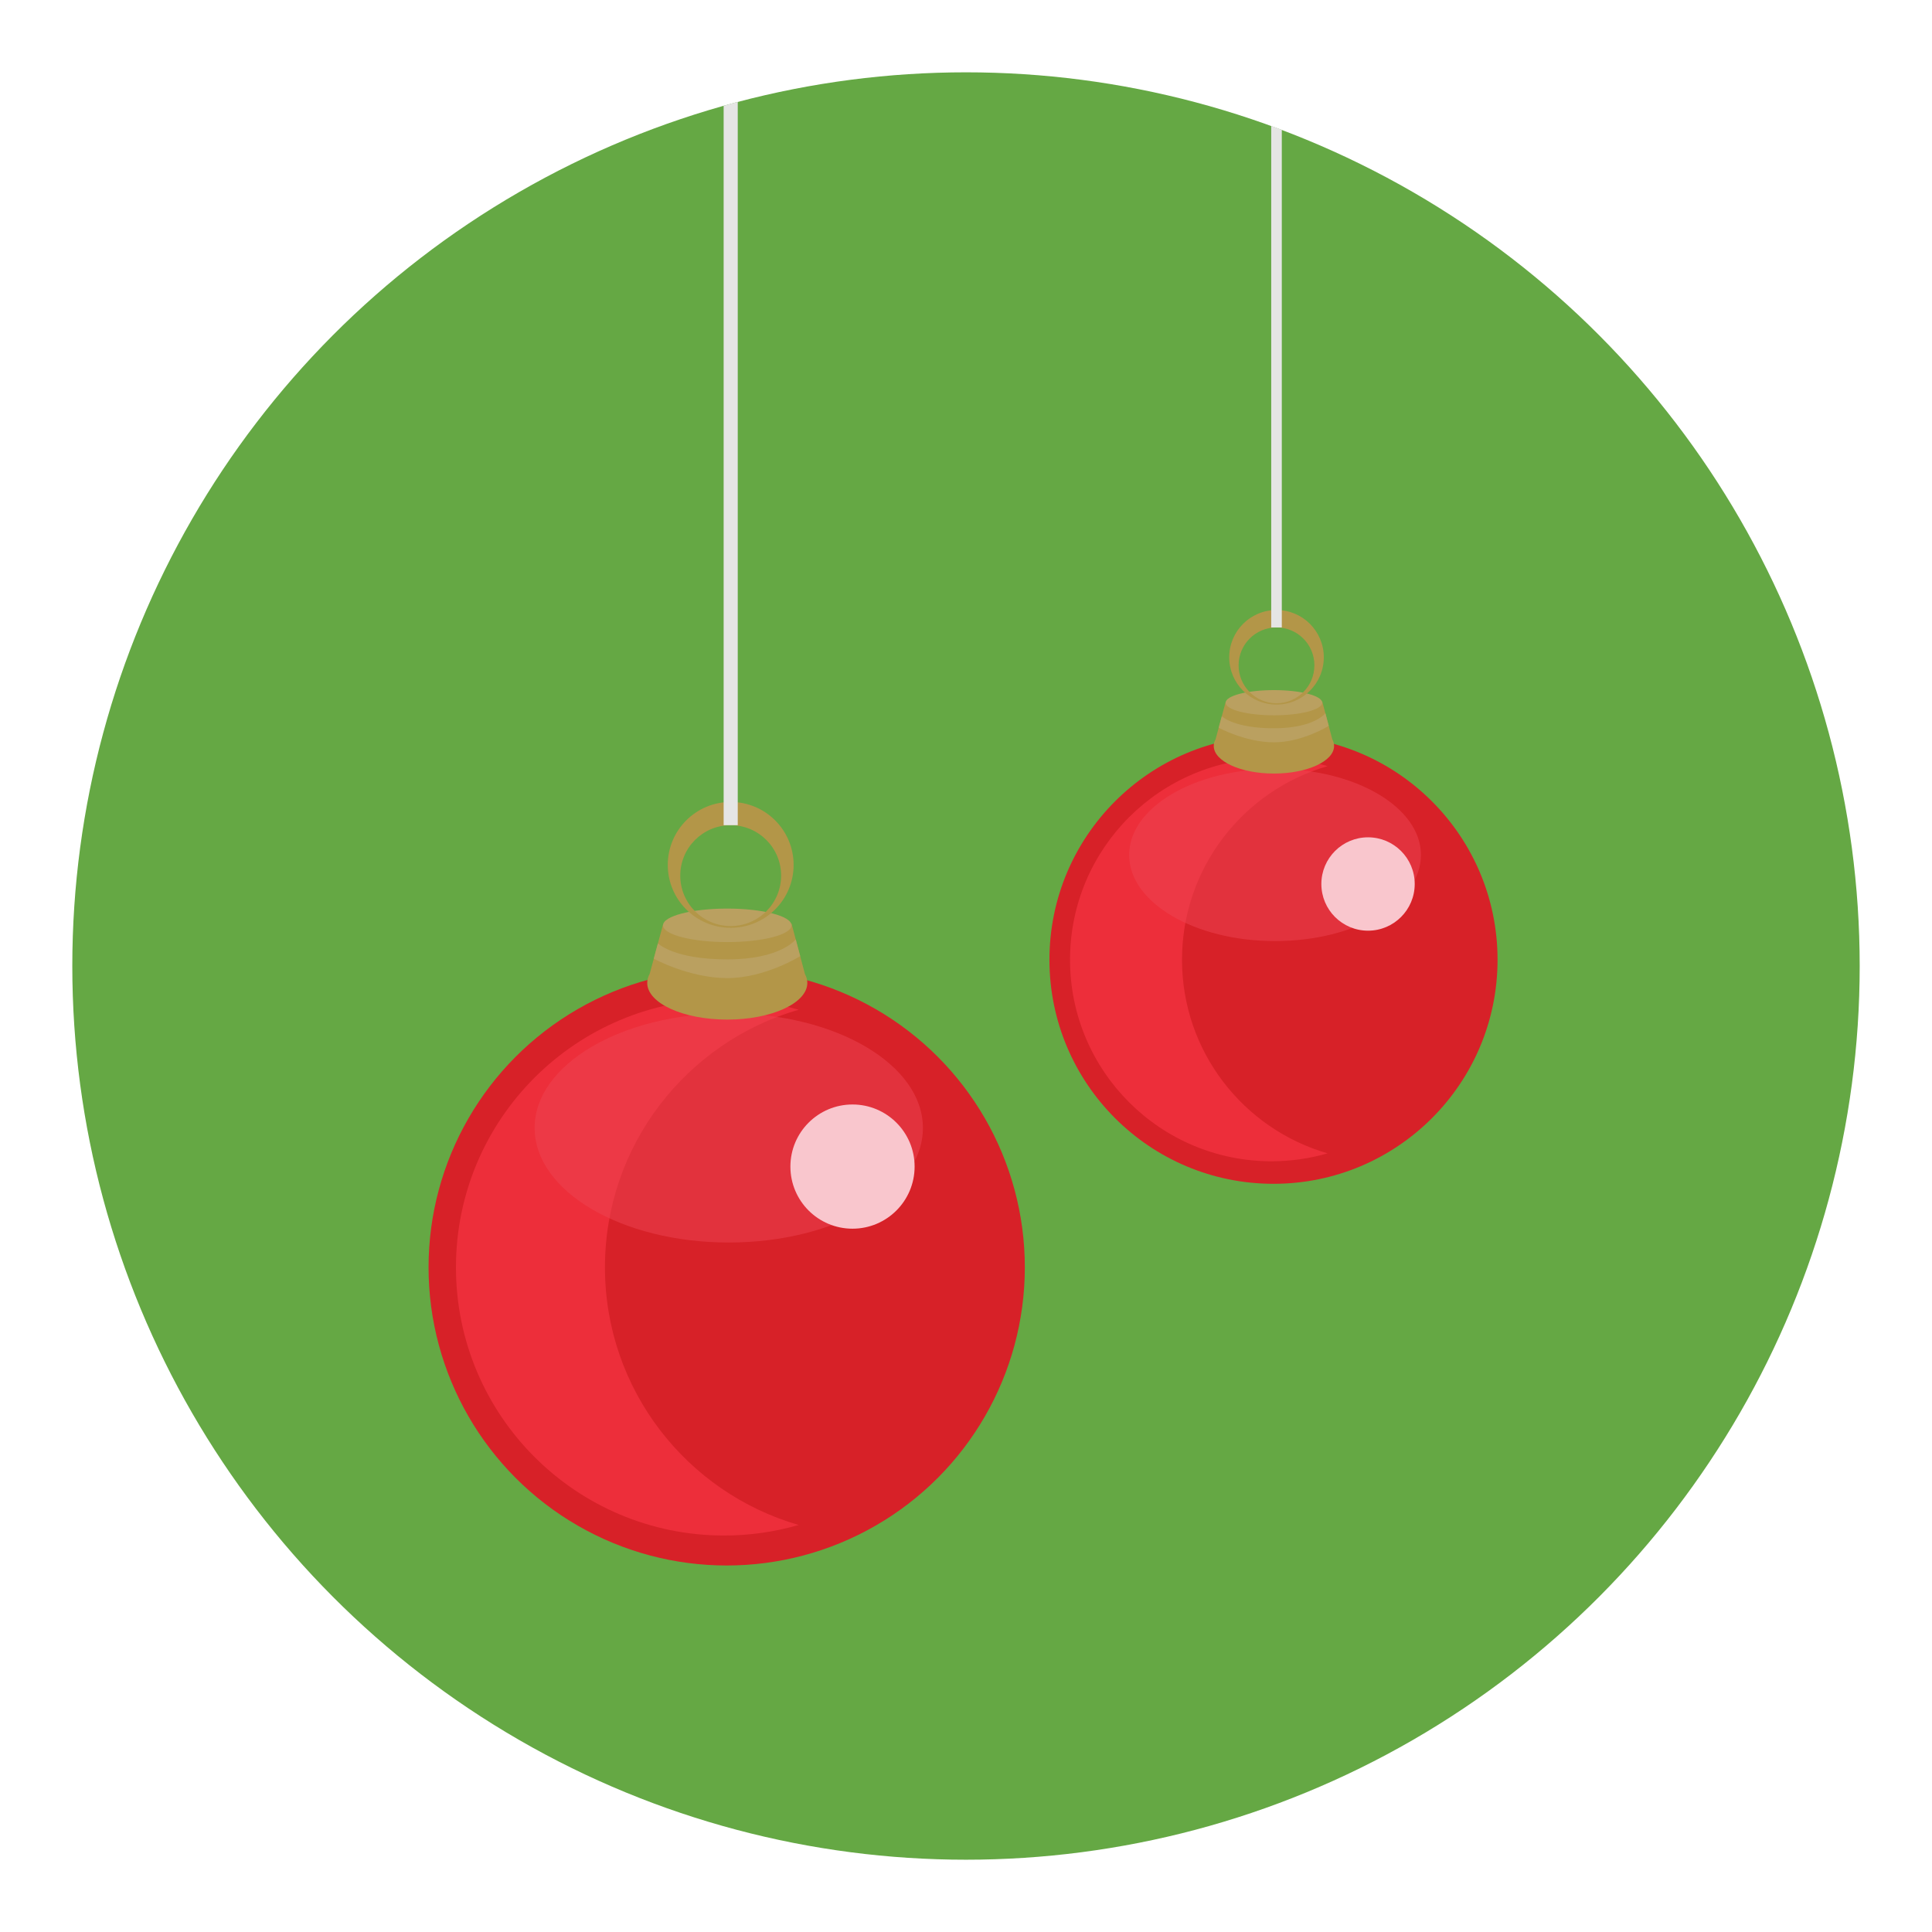 <?xml version="1.0" encoding="utf-8"?>
<!-- Generator: Adobe Illustrator 16.0.0, SVG Export Plug-In . SVG Version: 6.00 Build 0)  -->
<!DOCTYPE svg PUBLIC "-//W3C//DTD SVG 1.1//EN" "http://www.w3.org/Graphics/SVG/1.1/DTD/svg11.dtd">
<svg version="1.1" id="Layer_1" xmlns="http://www.w3.org/2000/svg" xmlns:xlink="http://www.w3.org/1999/xlink" x="0px" y="0px"
	 width="136.914px" height="136.914px" viewBox="0 0 136.914 136.914" enable-background="new 0 0 136.914 136.914"
	 xml:space="preserve">
<g>
	<g>
		<circle fill="#65A844" cx="68.457" cy="68.458" r="63.333"/>
	</g>
	<g>
		<g>
			<g>
				<circle fill="#D72128" cx="51.498" cy="89.813" r="21.128"/>
			</g>
			<g>
				<g>
					<path fill="#ED2E3A" d="M42.871,89.813c0-8.665,5.8-15.969,13.727-18.258c-1.678-0.484-3.446-0.75-5.28-0.75
						c-10.496,0-19.006,8.509-19.006,19.008c0,10.496,8.51,19.004,19.006,19.004c1.834,0,3.603-0.264,5.28-0.748
						C48.671,105.78,42.871,98.476,42.871,89.813z"/>
				</g>
			</g>
			<g opacity="0.5">
				<ellipse fill="#EE4452" cx="51.645" cy="79.932" rx="13.757" ry="8.119"/>
			</g>
			<g>
				<circle fill="#F9C6CD" cx="60.414" cy="82.672" r="4.401"/>
			</g>
		</g>
		<g>
			<g>
				<path fill="#B39648" d="M57.044,69.029l-0.952-3.579l-9.106,0.068l-0.946,3.498c-0.112,0.204-0.173,0.418-0.173,0.638
					c0,1.437,2.539,2.601,5.673,2.601c3.133,0,5.673-1.164,5.673-2.601C57.212,69.438,57.153,69.229,57.044,69.029z"/>
			</g>
			<g>
				<ellipse fill="#BAA060" cx="51.539" cy="65.575" rx="4.553" ry="1.187"/>
			</g>
			<g>
				<g>
					<path fill="#BAA060" d="M56.707,67.759l-0.317-1.189c0,0-1.045,1.419-4.851,1.419c-3.807,0-4.914-1.136-4.914-1.136
						l-0.294,1.086c0,0,2.524,1.376,5.209,1.376C54.226,69.314,56.707,67.759,56.707,67.759z"/>
				</g>
			</g>
			<g>
				<g>
					<path fill="#B39648" d="M51.782,56.833c-2.463,0-4.459,1.997-4.459,4.46c0,2.462,1.996,4.459,4.459,4.459
						c2.462,0,4.459-1.997,4.459-4.459C56.241,58.83,54.244,56.833,51.782,56.833z M51.782,65.625c-1.975,0-3.574-1.6-3.574-3.574
						c0-1.974,1.6-3.572,3.574-3.572c1.974,0,3.573,1.599,3.573,3.572C55.355,64.025,53.756,65.625,51.782,65.625z"/>
				</g>
			</g>
		</g>
	</g>
	<g>
		<g>
			<g>
				<g>
					<circle fill="#D72128" cx="90.248" cy="68.014" r="15.878"/>
				</g>
				<g>
					<g>
						<path fill="#ED2E3A" d="M83.765,68.014c0-6.512,4.358-12.001,10.315-13.721c-1.261-0.364-2.59-0.563-3.968-0.563
							c-7.889,0-14.283,6.395-14.283,14.284c0,7.888,6.395,14.282,14.283,14.282c1.378,0,2.707-0.198,3.968-0.563
							C88.123,80.013,83.765,74.524,83.765,68.014z"/>
					</g>
				</g>
				<g opacity="0.5">
					<ellipse fill="#EE4452" cx="90.358" cy="60.588" rx="10.338" ry="6.102"/>
				</g>
				<g>
					<circle fill="#F9C6CD" cx="96.948" cy="62.646" r="3.308"/>
				</g>
			</g>
			<g>
				<g>
					<path fill="#B39648" d="M94.416,52.395l-0.716-2.69l-6.844,0.052l-0.711,2.629c-0.085,0.153-0.13,0.313-0.13,0.479
						c0,1.079,1.908,1.954,4.263,1.954s4.264-0.875,4.264-1.954C94.542,52.701,94.498,52.545,94.416,52.395z"/>
				</g>
				<g>
					<ellipse fill="#BAA060" cx="90.278" cy="49.798" rx="3.422" ry="0.893"/>
				</g>
				<g>
					<g>
						<path fill="#BAA060" d="M94.163,51.439l-0.239-0.895c0,0-0.785,1.066-3.646,1.066s-3.692-0.854-3.692-0.854l-0.221,0.816
							c0,0,1.896,1.034,3.914,1.034C92.298,52.608,94.163,51.439,94.163,51.439z"/>
					</g>
				</g>
				<g>
					<g>
						<path fill="#B39648" d="M90.462,43.229c-1.852,0-3.352,1.501-3.352,3.352s1.5,3.351,3.352,3.351c1.85,0,3.351-1.5,3.351-3.351
							S92.312,43.229,90.462,43.229z M90.462,49.836c-1.484,0-2.687-1.202-2.687-2.687c0-1.483,1.202-2.685,2.687-2.685
							c1.482,0,2.685,1.201,2.685,2.685C93.146,48.634,91.944,49.836,90.462,49.836z"/>
					</g>
				</g>
			</g>
		</g>
		<g>
			<g>
				<path fill="#E5E5E4" d="M52.282,58.479V7.216c-0.336,0.089-0.666,0.19-1,0.284v50.979H52.282z"/>
			</g>
			<g>
				<path fill="#E5E5E4" d="M90.837,44.465V9.205c-0.251-0.095-0.498-0.196-0.751-0.288v35.548H90.837z"/>
			</g>
		</g>
	</g>
</g>
</svg>
